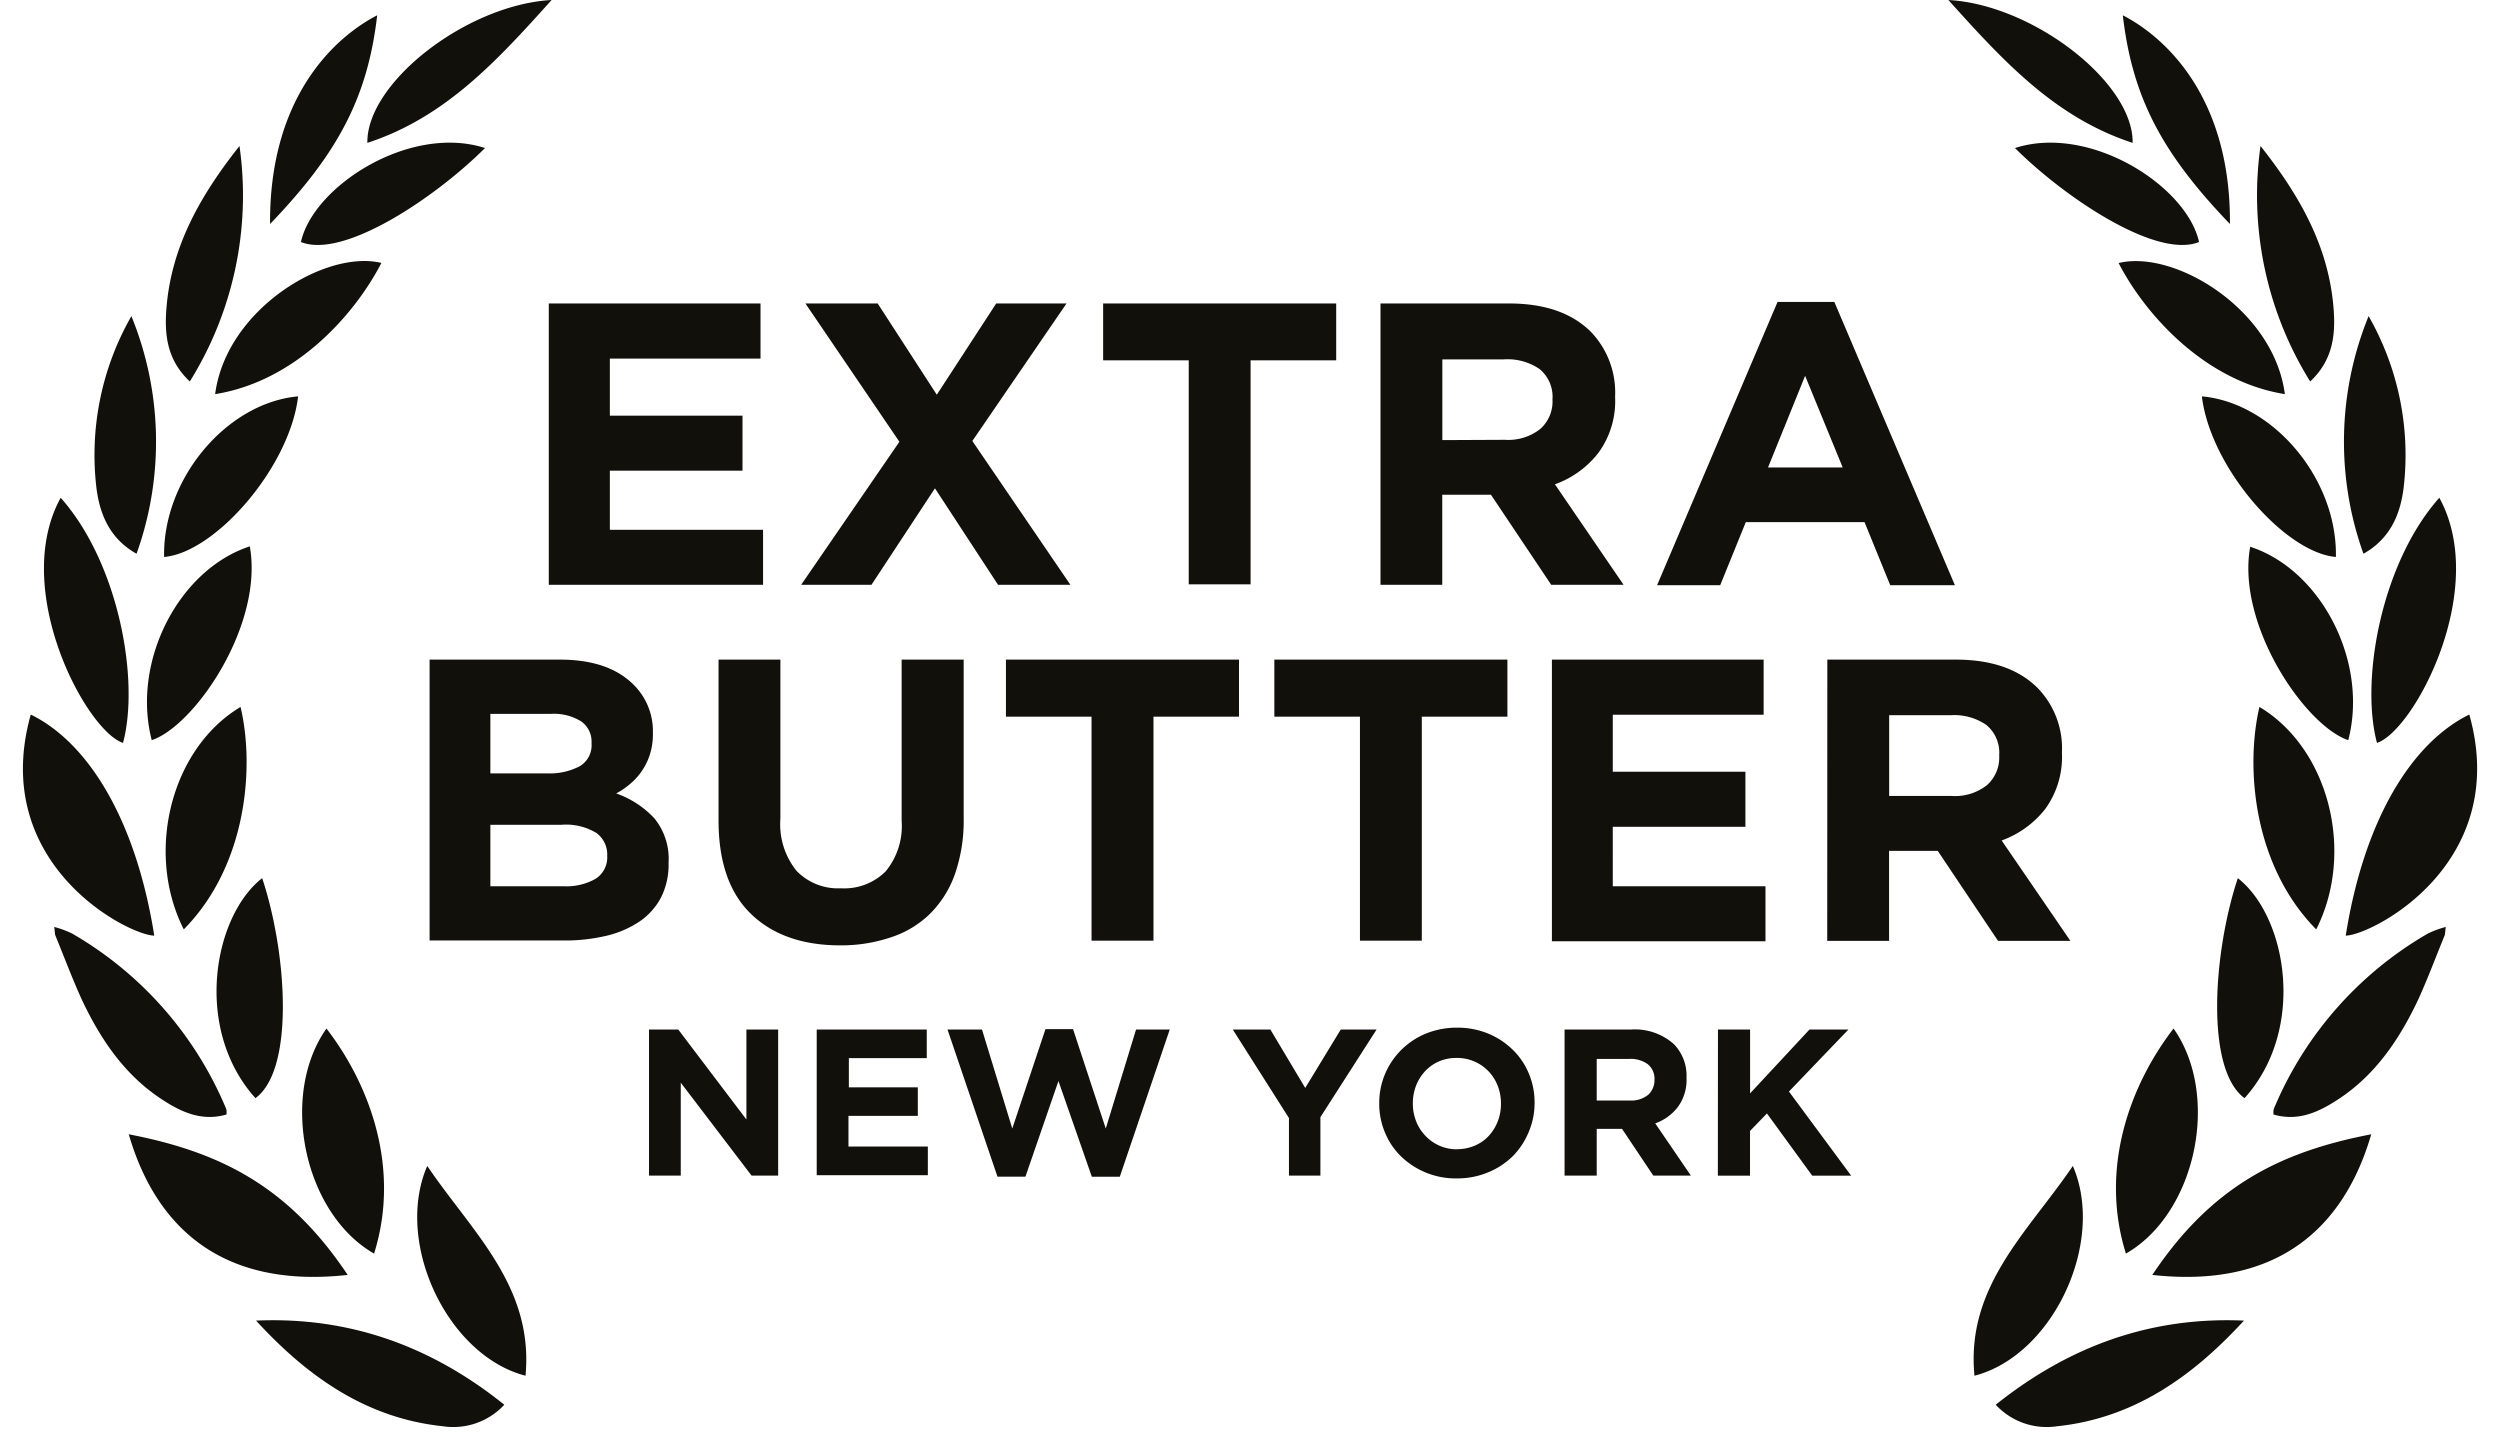 <svg class="header-logo__img " width="117" height="67" xmlns="http://www.w3.org/2000/svg" viewBox="0 0 252 147">
	<title>Extra Butter NY</title>
	<defs>
		<style>.cls-1,.cls-2{fill:#12100b}.cls-2{fill-rule:evenodd}</style>
	</defs>
	<path class="cls-1" d="M64.29 105.71h3l7 9.24v-9.24h3.26v15h-2.73l-7.27-9.54v9.54h-3.26ZM81.51 105.71h11.3v2.94h-8v3h7.08v2.93h-7.12v3.15h8.15v2.94H81.51ZM94.94 105.71h3.54l3.11 10.17 3.41-10.21h2.83l3.36 10.21 3.11-10.17h3.46l-5.13 15.12h-2.87l-3.43-9.83-3.39 9.82h-2.87ZM130 114.8l-5.77-9.09h3.86l3.58 6 3.65-6H139l-5.77 9v6H130ZM147.22 121a8.06 8.06 0 0 1-5.71-2.26 7.26 7.26 0 0 1-1.65-2.45 7.55 7.55 0 0 1-.59-3 7.66 7.66 0 0 1 2.26-5.48 7.77 7.77 0 0 1 2.53-1.68 8.42 8.42 0 0 1 3.21-.61 8.28 8.28 0 0 1 3.19.61 8 8 0 0 1 2.52 1.66 7.31 7.31 0 0 1 1.65 2.44 7.59 7.59 0 0 1 .59 3 7.56 7.56 0 0 1-.6 3 7.73 7.73 0 0 1-1.62 2.47 7.91 7.91 0 0 1-2.53 1.67 8.23 8.23 0 0 1-3.25.63Zm.05-3a4.59 4.59 0 0 0 1.82-.37 4.17 4.17 0 0 0 1.43-1 4.72 4.72 0 0 0 .92-1.49 4.93 4.93 0 0 0 .33-1.81 5.08 5.08 0 0 0-.33-1.83 4.51 4.51 0 0 0-.95-1.5 4.38 4.38 0 0 0-1.44-1 4.44 4.44 0 0 0-1.83-.37 4.53 4.53 0 0 0-1.83.36 4.23 4.23 0 0 0-1.41 1 4.68 4.68 0 0 0-.93 1.49 5 5 0 0 0-.33 1.81 5 5 0 0 0 .33 1.82 4.51 4.51 0 0 0 .95 1.5 4.4 4.4 0 0 0 3.27 1.4ZM158.3 105.71h6.86a6 6 0 0 1 4.38 1.52 4.63 4.63 0 0 1 1.28 3.44 4.69 4.69 0 0 1-.89 3 5.08 5.08 0 0 1-2.32 1.68l3.66 5.36h-3.86l-3.21-4.8h-2.6v4.8h-3.3ZM165 113a2.75 2.75 0 0 0 1.88-.58 2 2 0 0 0 .65-1.54 1.91 1.91 0 0 0-.69-1.61 3 3 0 0 0-1.91-.54h-3.33V113ZM174.05 105.71h3.3v6.56l6.1-6.56h4l-6.11 6.37 6.39 8.64h-4l-4.65-6.39-1.74 1.8v4.59h-3.3ZM54 31.16h21.74v5.66H60.27v5.86h13.62v5.65H60.27v6.07H76v5.65H54ZM90 45.36l-9.65-14.2h7.42l6.07 9.37 6.1-9.37h7.22l-9.67 14.12 10.07 14.77h-7.43l-6.48-9.91-6.52 9.91h-7.22ZM119.71 37h-8.79v-5.84h23.93V37h-8.79v23h-6.35ZM139.4 31.16h13.2q5.49 0 8.42 2.93a9 9 0 0 1 2.47 6.61v.08a9 9 0 0 1-1.71 5.71 9.87 9.87 0 0 1-4.47 3.24l7.05 10.32h-7.43l-6.19-9.25h-5v9.25h-6.34Zm12.79 14a5.29 5.29 0 0 0 3.61-1.11 3.76 3.76 0 0 0 1.26-3V41a3.69 3.69 0 0 0-1.32-3.1 5.82 5.82 0 0 0-3.67-1h-6.32v8.29ZM180.17 31H186l12.38 29.09h-6.64l-2.64-6.48h-12.19l-2.63 6.48h-6.48Zm6.69 17L183 38.59 179.19 48ZM41.76 67.73h13.39c3.32 0 5.83.86 7.54 2.56a6.7 6.7 0 0 1 2 4.91v.08a6.93 6.93 0 0 1-.31 2.19 6.51 6.51 0 0 1-2 3 7.82 7.82 0 0 1-1.46 1 9.71 9.71 0 0 1 3.94 2.58 6.59 6.59 0 0 1 1.44 4.52v.08a7.49 7.49 0 0 1-.76 3.47 6.79 6.79 0 0 1-2.18 2.47 10.28 10.28 0 0 1-3.42 1.49 18.43 18.43 0 0 1-4.43.49H41.76Zm12.05 11.68a6.62 6.62 0 0 0 3.34-.72 2.49 2.49 0 0 0 1.24-2.33v-.09a2.53 2.53 0 0 0-1.07-2.2 5.31 5.31 0 0 0-3.1-.77H48v6.11ZM55.5 91a6.08 6.08 0 0 0 3.3-.76 2.61 2.61 0 0 0 1.2-2.33v-.09a2.74 2.74 0 0 0-1.11-2.29 6 6 0 0 0-3.59-.84H48V91ZM83.93 97.07q-5.82 0-9.16-3.22t-3.34-9.61V67.73h6.35v16.34a7.62 7.62 0 0 0 1.65 5.34 5.91 5.91 0 0 0 4.57 1.8 6 6 0 0 0 4.58-1.73 7.29 7.29 0 0 0 1.65-5.2V67.73h6.37V84a16.74 16.74 0 0 1-.89 5.73 10.8 10.8 0 0 1-2.54 4.07 10.24 10.24 0 0 1-4 2.43 16 16 0 0 1-5.24.84ZM109.73 73.59h-8.79v-5.86h23.93v5.86h-8.78v23h-6.36ZM137.29 73.59h-8.79v-5.86h23.93v5.86h-8.79v23h-6.35ZM157 67.73h21.74v5.66h-15.49v5.85h13.62v5.66h-13.62V91h15.68v5.65H157ZM185.28 67.73h13.2q5.49 0 8.41 2.93a8.88 8.88 0 0 1 2.48 6.6v.08a9.07 9.07 0 0 1-1.71 5.72 10 10 0 0 1-4.48 3.24l7.06 10.31h-7.43l-6.19-9.24h-5v9.24h-6.35Zm12.79 14a5.28 5.28 0 0 0 3.6-1.11 3.79 3.79 0 0 0 1.26-3v-.09a3.69 3.69 0 0 0-1.32-3.09 5.8 5.8 0 0 0-3.67-1h-6.31v8.29Z"></path><path class="cls-2" d="M3.22 95.18a10.09 10.09 0 0 1 1.84.68 37.39 37.39 0 0 1 15.54 17.36c.1.24.22.48.3.73a1.94 1.94 0 0 1 0 .49c-2.61.76-4.8-.32-6.86-1.71-3.69-2.49-6.08-6.07-7.95-10-1-2.19-1.86-4.49-2.78-6.74ZM.81 73.37c5.91 2.9 10.79 10.8 12.68 22.7-2.62-.02-17.01-7.31-12.68-22.7ZM23.94 135.6c9.59-.42 18 2.62 25.49 8.64a7.13 7.13 0 0 1-6.29 2.21c-7.93-.83-13.96-5.14-19.2-10.85ZM10.87 116.47c9.46 1.82 16.44 5.39 22.48 14.44-14.04 1.56-20.07-6.13-22.48-14.44ZM10.28 76.28c-3.77-1.22-11.57-15.75-6.4-25.17 5.98 6.73 8.12 18.76 6.4 25.17ZM41.52 119.72c4.58 6.77 10.95 12.35 10.09 21.54-8.03-2.07-13.5-13.68-10.09-21.54ZM31.17 105.61c4.53 5.88 7.61 14.43 4.89 23.11-7.2-4.12-9.75-16.22-4.89-23.11ZM11.14 32.46a34.09 34.09 0 0 1 .53 24.4C8.9 55.3 7.87 52.78 7.54 50a28.72 28.72 0 0 1 3.6-17.54ZM24.57 90.17c2.53 7.61 3.36 19.62-.69 22.59-6.41-7.12-4.31-18.7.69-22.59ZM22.35 72.59c1.47 6.23.63 16.3-5.83 22.84-3.99-7.87-1.34-18.56 5.83-22.84ZM17.14 39.17c-2.47-2.31-2.62-5.08-2.38-7.77.55-6.08 3.36-11.21 7.48-16.41a36.14 36.14 0 0 1-5.1 24.18ZM13.23 76C11.14 67.92 16 58.49 23.3 56.1c1.44 8.09-5.68 18.44-10.07 19.9ZM25.38 23c-.09-12.82 6.42-19.06 11-21.43-.98 8.43-4.02 14.17-11 21.43ZM14.5 57.19c-.16-8 6.41-15.83 13.76-16.49-.86 7.3-8.53 16.05-13.76 16.49ZM19.74 40.47C20.87 31.77 31.07 25.6 36.81 27c-2.71 5.26-8.76 12.14-17.07 13.47ZM47.45 15.2c-5 5-14.49 11.43-18.9 9.65 1.27-5.76 11.22-12.13 18.9-9.65ZM54.29 0c-5.57 6.2-10.91 12.06-18.92 14.67C35.27 8.5 45.57.48 54.29 0Z"></path><path class="cls-2" d="M248.78 95.18a10.09 10.09 0 0 0-1.84.68 37.39 37.39 0 0 0-15.54 17.36c-.1.24-.22.48-.3.73a1.94 1.94 0 0 0 0 .49c2.61.76 4.8-.32 6.86-1.71 3.69-2.49 6.08-6.07 7.95-10 1-2.19 1.86-4.49 2.78-6.74ZM251.2 73.37c-5.92 2.9-10.8 10.8-12.69 22.7 2.62-.02 17.01-7.31 12.69-22.7ZM228.06 135.6c-9.59-.42-17.95 2.62-25.49 8.64a7.14 7.14 0 0 0 6.3 2.21c7.92-.83 13.95-5.14 19.19-10.85ZM241.13 116.47c-9.46 1.82-16.44 5.39-22.48 14.44 14.04 1.56 20.07-6.13 22.48-14.44ZM241.72 76.28c3.77-1.22 11.57-15.75 6.4-25.17-5.98 6.73-8.12 18.76-6.4 25.17ZM210.49 119.72c-4.59 6.77-11 12.35-10.1 21.54 8.03-2.07 13.5-13.68 10.1-21.54ZM220.83 105.61c-4.53 5.88-7.61 14.43-4.89 23.11 7.2-4.12 9.75-16.22 4.89-23.11ZM240.86 32.46a34.09 34.09 0 0 0-.53 24.4c2.77-1.56 3.8-4.08 4.13-6.82a28.72 28.72 0 0 0-3.6-17.58ZM227.43 90.17c-2.53 7.61-3.36 19.62.69 22.59 6.41-7.12 4.31-18.7-.69-22.59ZM229.65 72.59c-1.46 6.23-.63 16.3 5.83 22.84 3.99-7.87 1.34-18.56-5.83-22.84ZM234.86 39.17c2.47-2.31 2.62-5.08 2.38-7.77-.55-6.08-3.36-11.21-7.48-16.41a36.2 36.2 0 0 0 5.1 24.18ZM238.77 76c2.09-8-2.74-17.47-10.07-19.86-1.44 8.05 5.68 18.4 10.07 19.86ZM226.62 23c.09-12.82-6.42-19.06-11-21.43.98 8.43 4.02 14.17 11 21.43ZM237.5 57.19c.16-8-6.41-15.83-13.76-16.49.87 7.3 8.53 16.05 13.76 16.49ZM232.26 40.47c-1.13-8.7-11.33-14.87-17.07-13.46 2.71 5.25 8.81 12.13 17.07 13.46ZM204.55 15.2c5 5 14.49 11.43 18.9 9.65-1.27-5.76-11.22-12.13-18.9-9.65ZM197.71 0c5.58 6.2 10.92 12.06 18.92 14.67.1-6.17-10.2-14.19-18.92-14.67Z"></path>
</svg>